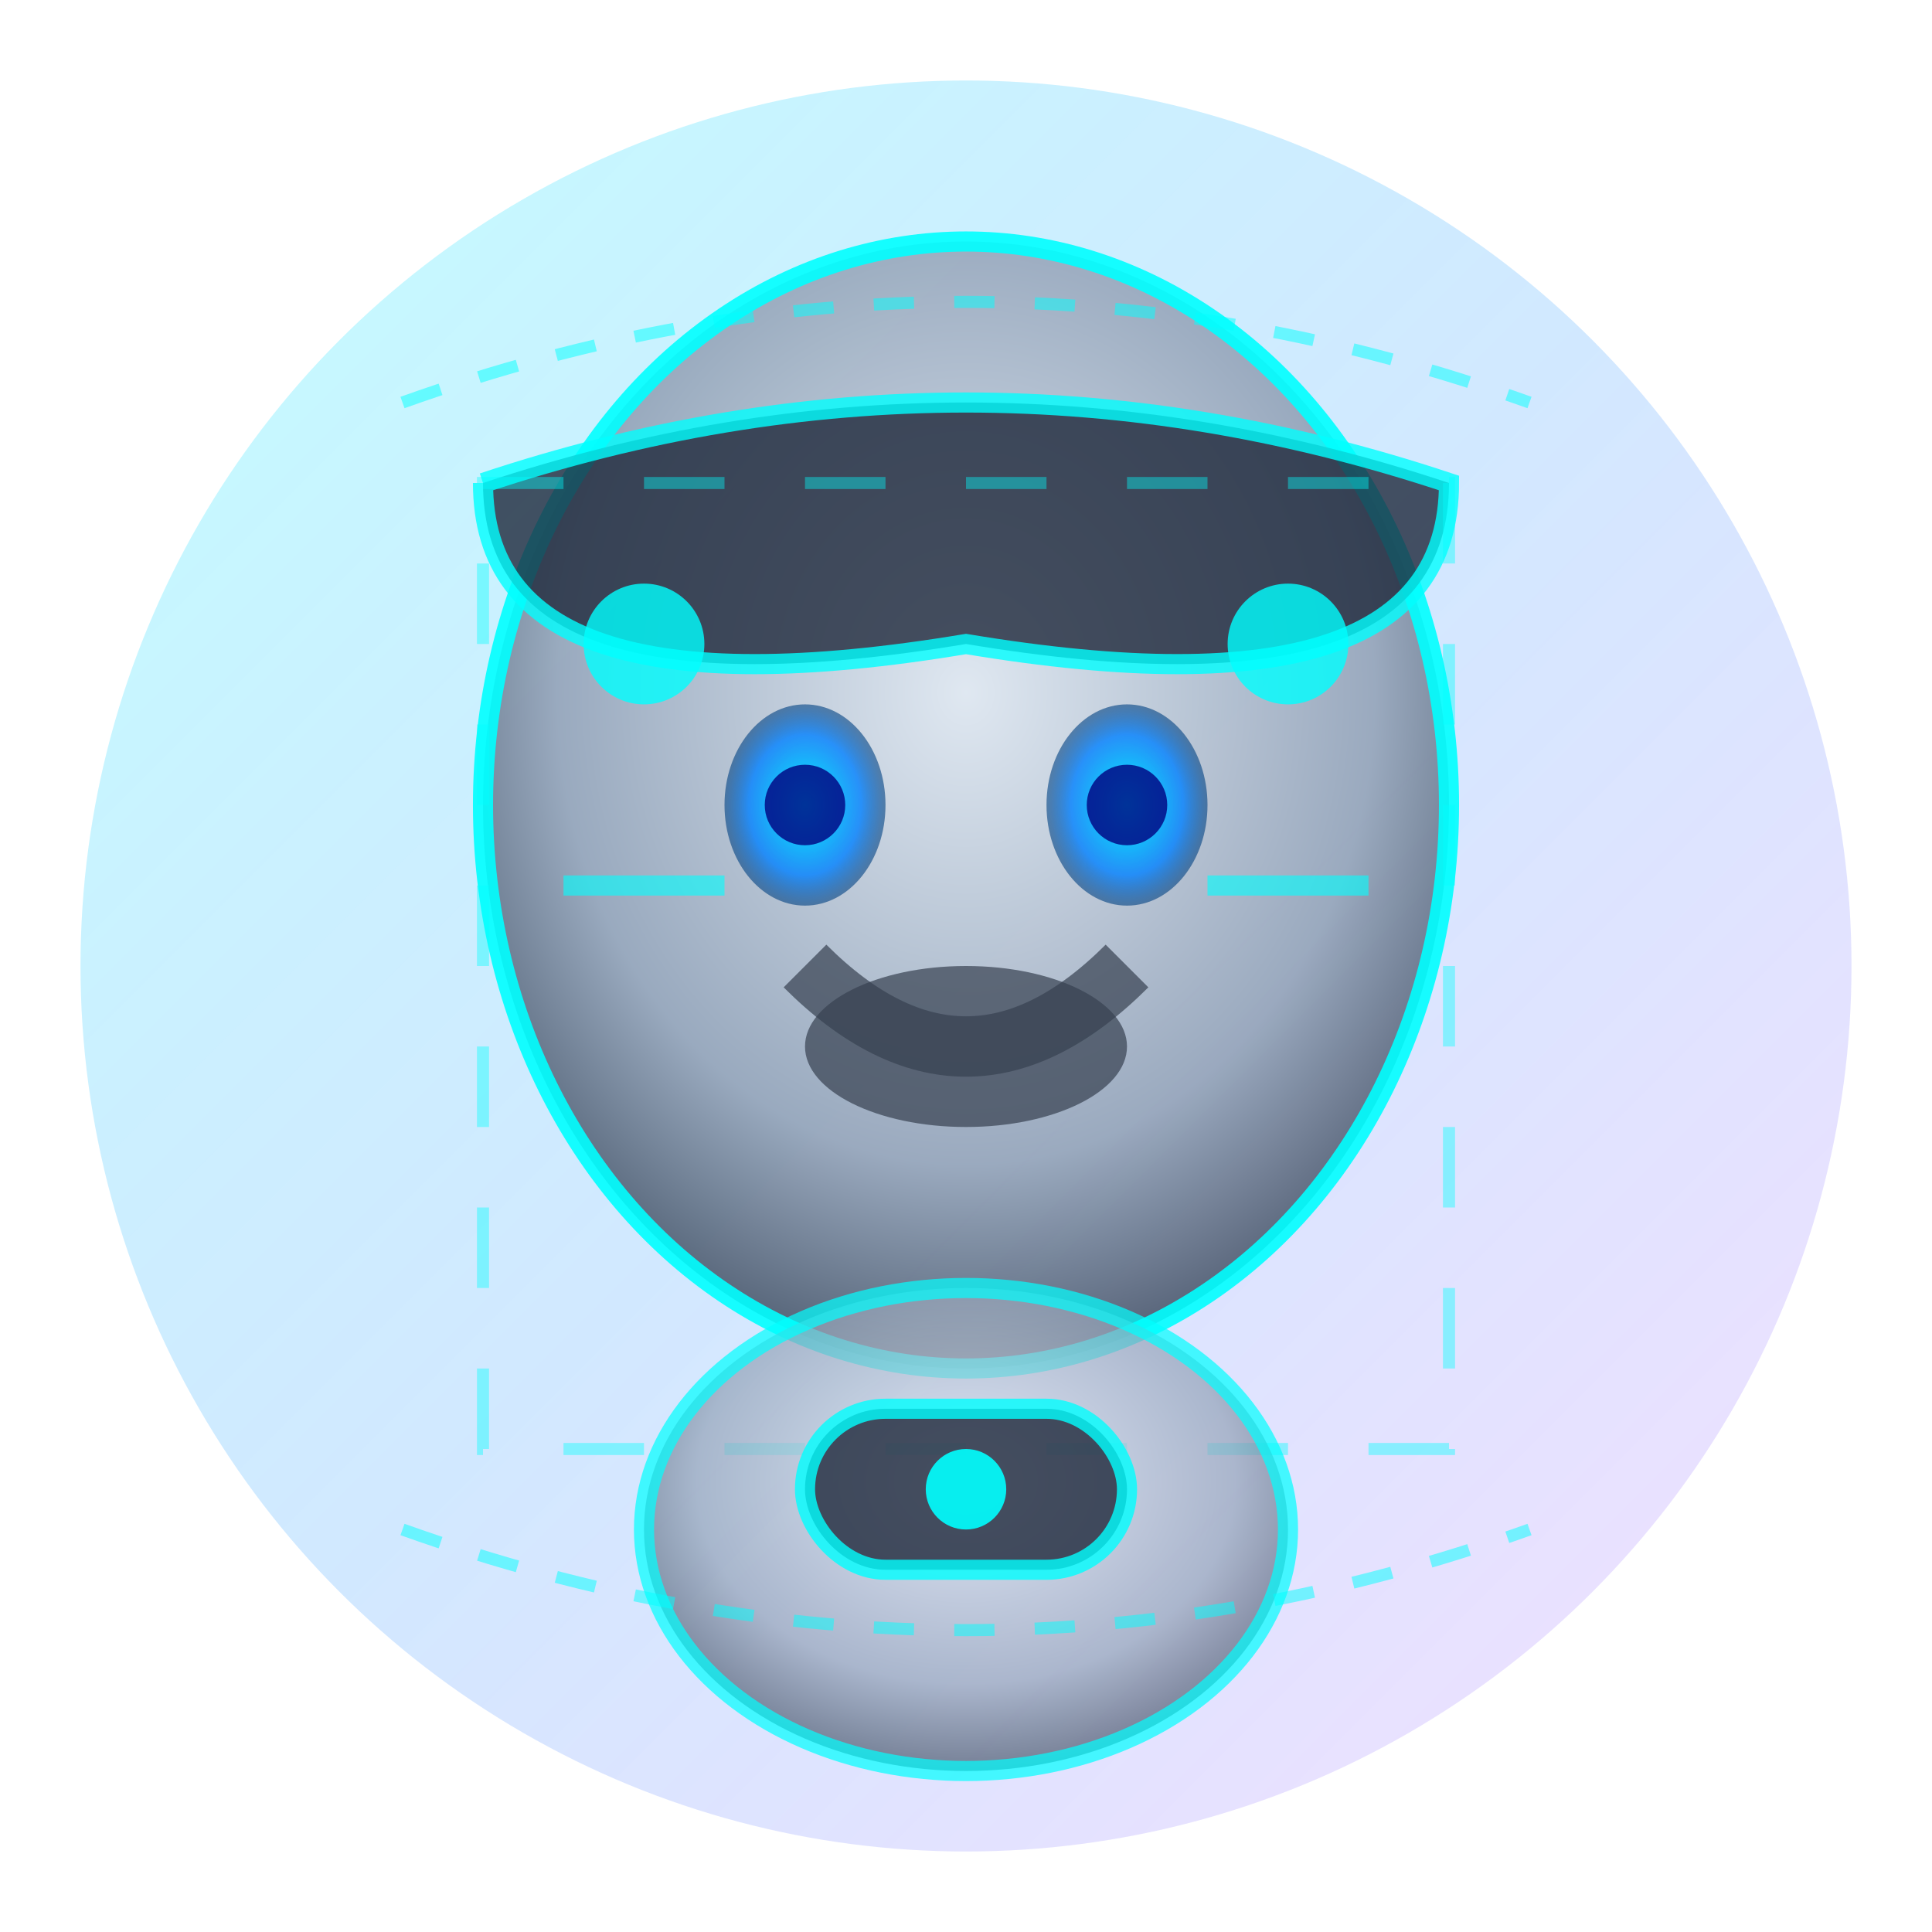 <svg width="48" height="48" viewBox="0 0 48 48" xmlns="http://www.w3.org/2000/svg">
  <defs>
    <!-- Cyberpunk Gradients -->
    <radialGradient id="faceGradient" cx="50%" cy="40%" r="60%">
      <stop offset="0%" style="stop-color:#e2e8f0;stop-opacity:1" />
      <stop offset="70%" style="stop-color:#94a3b8;stop-opacity:1" />
      <stop offset="100%" style="stop-color:#475569;stop-opacity:1" />
    </radialGradient>
    
    <linearGradient id="cyberGlow" x1="0%" y1="0%" x2="100%" y2="100%">
      <stop offset="0%" style="stop-color:#00ffff;stop-opacity:0.8" />
      <stop offset="50%" style="stop-color:#0080ff;stop-opacity:0.6" />
      <stop offset="100%" style="stop-color:#8000ff;stop-opacity:0.4" />
    </linearGradient>
    
    <radialGradient id="eyeGlow" cx="50%" cy="50%" r="50%">
      <stop offset="0%" style="stop-color:#00ffff;stop-opacity:1" />
      <stop offset="70%" style="stop-color:#0080ff;stop-opacity:0.8" />
      <stop offset="100%" style="stop-color:#004080;stop-opacity:0.6" />
    </radialGradient>
    
    <!-- Animated Pulse -->
    <animate id="pulse" attributeName="opacity" values="0.6;1;0.6" dur="2s" repeatCount="indefinite"/>
  </defs>
  
  <!-- Background Aura -->
  <circle cx="24" cy="24" r="22" fill="url(#cyberGlow)" opacity="0.3">
    <animateTransform attributeName="transform" type="rotate" values="0 24 24;360 24 24" dur="8s" repeatCount="indefinite"/>
  </circle>
  
  <!-- Head Shape -->
  <ellipse cx="24" cy="20" rx="12" ry="14" fill="url(#faceGradient)" stroke="#00ffff" stroke-width="0.5" opacity="0.9"/>
  
  <!-- Cyberpunk Hair/Head Covering -->
  <path d="M 12 12 Q 24 8 36 12 Q 36 18 24 16 Q 12 18 12 12" fill="#1e293b" stroke="#00ffff" stroke-width="0.5" opacity="0.8"/>
  
  <!-- Neural Implants -->
  <circle cx="16" cy="16" r="1.5" fill="#00ffff" opacity="0.8">
    <use href="#pulse"/>
  </circle>
  <circle cx="32" cy="16" r="1.5" fill="#00ffff" opacity="0.8">
    <use href="#pulse"/>
  </circle>
  
  <!-- Cybernetic Eyes -->
  <ellipse cx="20" cy="20" rx="2" ry="2.5" fill="url(#eyeGlow)">
    <use href="#pulse"/>
  </ellipse>
  <ellipse cx="28" cy="20" rx="2" ry="2.5" fill="url(#eyeGlow)">
    <use href="#pulse"/>
  </ellipse>
  
  <!-- Eye Pupils -->
  <circle cx="20" cy="20" r="1" fill="#000080" opacity="0.8"/>
  <circle cx="28" cy="20" r="1" fill="#000080" opacity="0.8"/>
  
  <!-- Facial Hair -->
  <ellipse cx="24" cy="26" rx="4" ry="2" fill="#374151" opacity="0.7"/>
  <path d="M 20 24 Q 24 28 28 24" stroke="#374151" stroke-width="1.5" fill="none" opacity="0.7"/>
  
  <!-- Tech Tattoos/Markings -->
  <path d="M 14 22 L 18 22 M 30 22 L 34 22" stroke="#00ffff" stroke-width="0.5" opacity="0.6">
    <use href="#pulse"/>
  </path>
  
  <!-- Holographic Overlay -->
  <rect x="12" y="12" width="24" height="24" fill="none" stroke="#00ffff" stroke-width="0.3" opacity="0.4" stroke-dasharray="2,2">
    <animateTransform attributeName="transform" type="rotate" values="0 24 24;360 24 24" dur="12s" repeatCount="indefinite"/>
  </rect>
  
  <!-- Body Outline -->
  <ellipse cx="24" cy="38" rx="8" ry="6" fill="url(#faceGradient)" stroke="#00ffff" stroke-width="0.5" opacity="0.7"/>
  
  <!-- Tech Chest Piece -->
  <rect x="20" y="35" width="8" height="4" rx="2" fill="#1e293b" stroke="#00ffff" stroke-width="0.5" opacity="0.8"/>
  <circle cx="24" cy="37" r="1" fill="#00ffff" opacity="0.9">
    <use href="#pulse"/>
  </circle>
  
  <!-- Data Streams -->
  <path d="M 10 10 Q 24 5 38 10" stroke="#00ffff" stroke-width="0.3" opacity="0.5" fill="none" stroke-dasharray="1,1">
    <animate attributeName="stroke-dashoffset" values="0;10" dur="1s" repeatCount="indefinite"/>
  </path>
  <path d="M 10 38 Q 24 43 38 38" stroke="#00ffff" stroke-width="0.3" opacity="0.5" fill="none" stroke-dasharray="1,1">
    <animate attributeName="stroke-dashoffset" values="10;0" dur="1s" repeatCount="indefinite"/>
  </path>
</svg>
